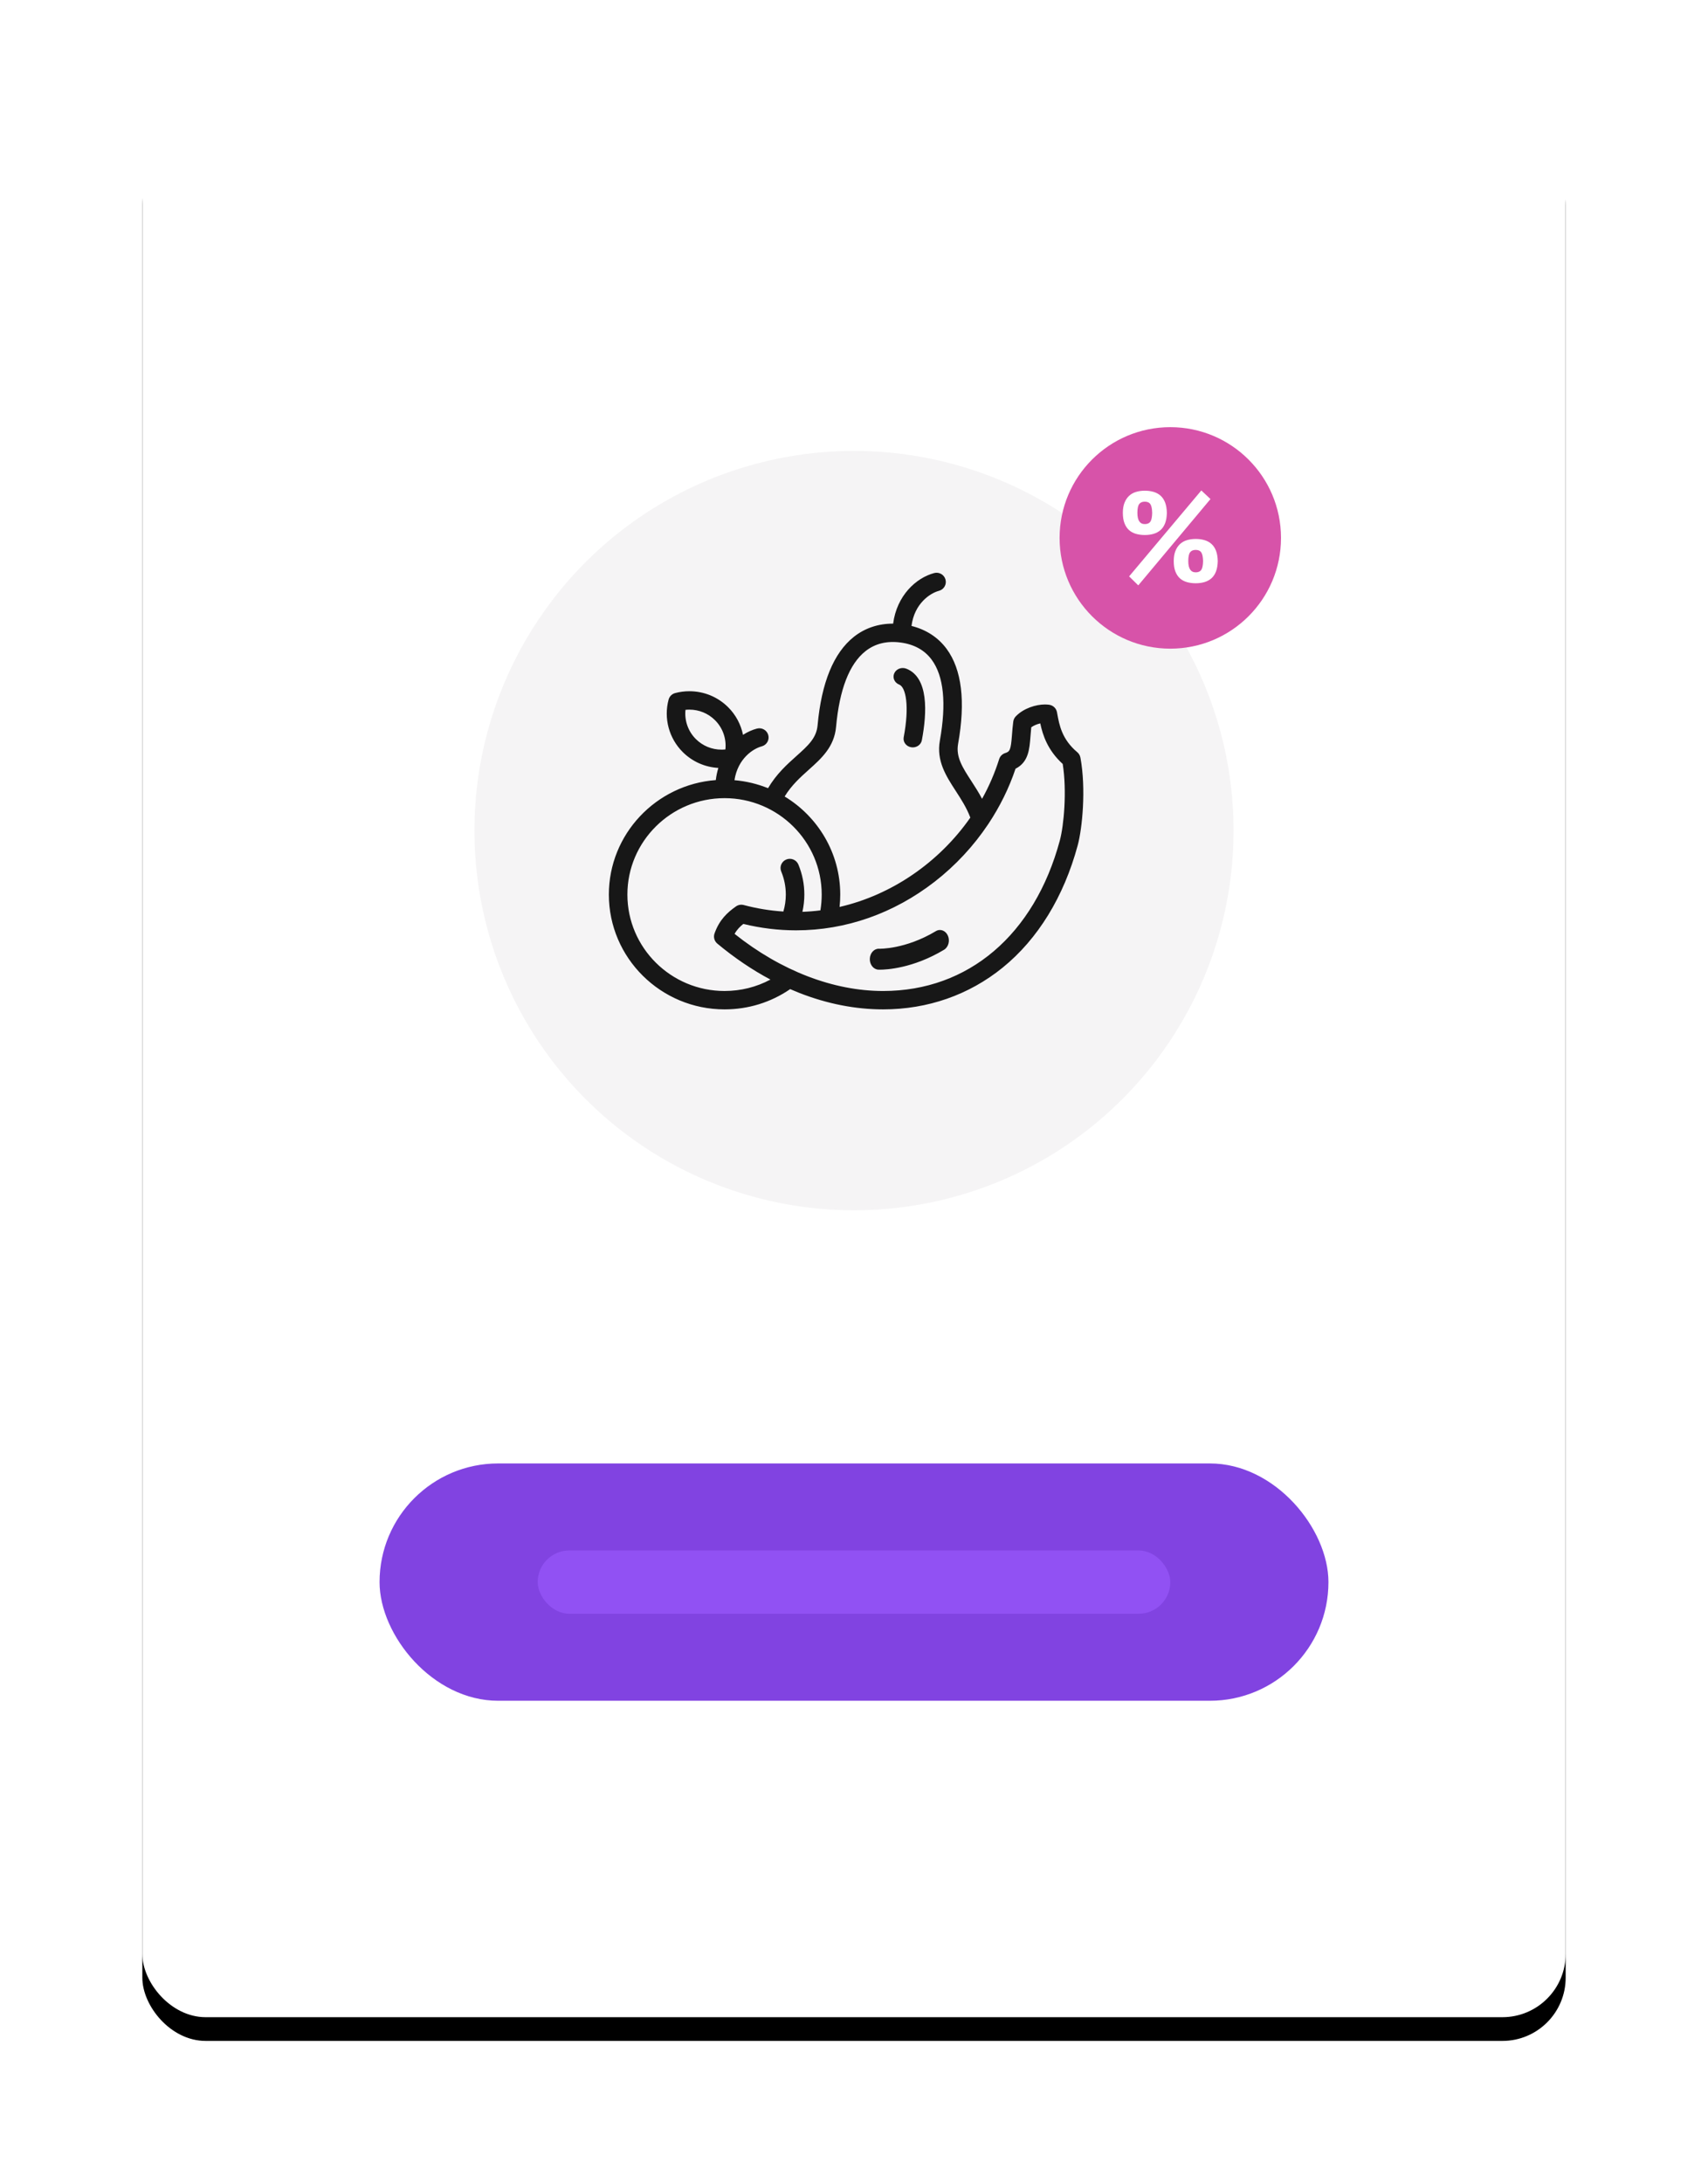 <?xml version="1.0" encoding="UTF-8"?>
<svg version="1.1" viewBox="0 0 216 276" xmlns="http://www.w3.org/2000/svg" xmlns:xlink="http://www.w3.org/1999/xlink">
    <title>E2133571-9F97-4F08-BC07-DFDCB4A08010</title>
    <desc>Created with sketchtool.</desc>
    <defs>
        <rect id="a" width="180" height="240" rx="8"/>
        <filter id="b" x="-15.8%" y="-10.6%" width="131.7%" height="123.8%">
            <feOffset dx="0" dy="3" in="SourceAlpha" result="shadowOffsetOuter1"/>
            <feGaussianBlur in="shadowOffsetOuter1" result="shadowBlurOuter1" stdDeviation="9"/>
            <feColorMatrix in="shadowBlurOuter1"
                           values="0 0 0 0 0.069   0 0 0 0 0.059   0 0 0 0 0.069  0 0 0 0.096 0"/>
        </filter>
    </defs>
    <g fill="none" fill-rule="evenodd">
        <g transform="translate(-1124 -1757)">
            <g transform="translate(0 1436)">
                <g transform="translate(932 66)">
                    <g transform="translate(210 270)">
                        <use fill="black" filter="url(#b)" xlink:href="#a"/>
                        <use fill="#FFFFFF" fill-rule="evenodd" xlink:href="#a"/>
                        <circle cx="90" cy="90" r="48" fill="#F5F4F5"/>
                        <circle cx="130" cy="53" r="14" fill="#D753A9"/>
                        <rect x="30" y="170" width="120" height="30" rx="15" fill="#8143E1"/>
                        <rect x="50" y="181" width="80" height="8" rx="4" fill="#9151F3"/>
                        <g transform="translate(53 49)" fill="#171717" fill-rule="nonzero">
                            <path d="m65.634 31.766c0.734 3.987 0.229 8.981-0.344 11.1-1.755 6.498-5.036 11.841-9.487 15.453-4.259 3.455-9.488 5.281-15.121 5.281-3.503 0-7.067-0.7-10.594-2.08-0.388-0.152-0.774-0.313-1.16-0.481-2.445 1.677-5.301 2.561-8.299 2.561-8.067 0-14.63-6.511-14.63-14.514 0-7.634 5.971-13.91 13.524-14.473 0.064-0.543 0.174-1.055 0.322-1.536-1.699-0.096-3.284-0.797-4.497-2.001-1.743-1.73-2.431-4.274-1.794-6.639 0.108-0.402 0.425-0.716 0.83-0.823 0.584-0.155 1.188-0.233 1.793-0.233 1.851 0 3.591 0.715 4.899 2.013 0.977 0.969 1.622 2.193 1.888 3.499 0.573-0.367 1.172-0.633 1.761-0.789 0.625-0.166 1.268 0.202 1.435 0.822 0.168 0.62-0.203 1.258-0.829 1.424-1.085 0.288-3.026 1.538-3.448 4.277 1.489 0.126 2.915 0.475 4.245 1.012 1.067-1.806 2.4-3.001 3.596-4.071 1.465-1.311 2.524-2.258 2.671-3.881 0.489-5.395 2.033-9.158 4.587-11.182 1.398-1.108 3.096-1.675 4.967-1.669 0.466-3.559 2.905-5.787 5.188-6.394 0.625-0.166 1.268 0.202 1.435 0.822 0.168 0.62-0.203 1.258-0.829 1.424-1.106 0.294-3.104 1.587-3.472 4.439 1.851 0.462 3.374 1.451 4.444 2.902 1.92 2.606 2.407 6.647 1.448 12.011-0.296 1.655 0.57 2.991 1.667 4.681 0.448 0.691 0.93 1.434 1.366 2.26 0.883-1.585 1.612-3.265 2.162-5.021 0.114-0.363 0.4-0.649 0.766-0.763 0.584-0.183 0.711-0.385 0.854-2.286 0.038-0.504 0.081-1.076 0.165-1.701 0.033-0.243 0.142-0.469 0.312-0.647 0.996-1.041 2.567-1.508 3.683-1.508 0.188 0 0.37 0.012 0.543 0.036 0.5 0.07 0.898 0.449 0.989 0.942l0.034 0.188c0.263 1.443 0.591 3.239 2.532 4.867 0.207 0.174 0.347 0.414 0.396 0.679zm-34.338 1.528c-1.08 0.967-2.191 1.962-3.067 3.394 4.213 2.551 7.031 7.154 7.031 12.398 0 0.523-0.029 1.046-0.085 1.564 6.595-1.511 12.588-5.637 16.537-11.295-0.475-1.254-1.173-2.332-1.851-3.377-1.21-1.865-2.461-3.793-2.004-6.346 0.844-4.716 0.496-8.159-1.032-10.233-0.897-1.217-2.221-1.949-3.938-2.176-1.738-0.23-3.232 0.139-4.44 1.097-2.036 1.613-3.286 4.835-3.716 9.574-0.23 2.531-1.86 3.99-3.436 5.4zm-14.29-3.861c0.866 0.859 2.017 1.332 3.242 1.332h2.344e-4c0.163 0 0.326-0.009 0.488-0.026 0.144-1.354-0.332-2.724-1.317-3.7-0.866-0.859-2.017-1.332-3.242-1.332-0.163 0-0.326 0.009-0.488 0.026-0.144 1.354 0.332 2.724 1.316 3.7zm3.623 31.842c2.055 0 4.03-0.495 5.803-1.443-2.317-1.234-4.566-2.755-6.719-4.549-0.373-0.311-0.513-0.818-0.353-1.274 0.623-1.769 1.672-2.692 2.714-3.425 0.285-0.2 0.645-0.265 0.982-0.175 1.655 0.44 3.335 0.715 5.012 0.822 0.204-0.695 0.309-1.413 0.309-2.144 0-1.005-0.195-1.986-0.579-2.916-0.246-0.594 0.041-1.273 0.639-1.517 0.599-0.244 1.283 0.041 1.529 0.634 0.501 1.211 0.755 2.489 0.755 3.799 0 0.739-0.084 1.468-0.244 2.181 0.763-0.026 1.522-0.087 2.275-0.184 0.109-0.658 0.164-1.327 0.164-1.997 0-6.721-5.512-12.189-12.287-12.189-6.775 0-12.286 5.468-12.286 12.189 0 6.721 5.512 12.189 12.286 12.189zm42.397-19.01c0.518-1.918 0.912-6.265 0.369-9.69-1.919-1.752-2.526-3.65-2.838-5.128-0.414 0.091-0.827 0.268-1.139 0.492-0.043 0.398-0.072 0.776-0.1 1.144-0.122 1.611-0.247 3.271-1.889 4.091-0.816 2.436-1.973 4.778-3.417 6.952-0.019 0.031-0.039 0.061-0.061 0.091-1.83 2.732-4.114 5.197-6.749 7.242-5.184 4.023-11.248 6.149-17.537 6.149-2.222 0-4.46-0.273-6.661-0.811-0.412 0.325-0.796 0.705-1.106 1.257 5.853 4.663 12.493 7.222 18.784 7.222 10.776 0 19.129-7.107 22.344-19.01zm-19.41-21.736c2.832 1.111 2.631 5.535 1.964 9.051-0.1 0.528-0.592 0.9-1.146 0.9-0.068 0-0.136-0.006-0.205-0.017-0.634-0.105-1.056-0.671-0.944-1.264 0.746-3.932 0.278-6.326-0.57-6.658-0.594-0.233-0.873-0.872-0.624-1.427 0.249-0.555 0.932-0.817 1.526-0.584zm5.259 33.756c0.284 0.651 0.064 1.449-0.492 1.781-3.943 2.362-7.311 2.516-8.119 2.516-0.101 0-0.162-0.002-0.179-0.003-0.624-0.029-1.11-0.644-1.085-1.375 0.024-0.729 0.549-1.297 1.171-1.271 0.048 0.003 3.313 0.094 7.183-2.224 0.556-0.333 1.237-0.075 1.522 0.576z"/>
                        </g>
                        <path d="m124 49.835c0-0.495 0.069-0.918 0.206-1.269s0.328-0.643 0.571-0.874 0.536-0.398 0.88-0.503c0.343-0.104 0.716-0.157 1.118-0.157 0.402 0 0.771 0.049 1.11 0.148 0.338 0.099 0.631 0.258 0.88 0.478 0.248 0.22 0.441 0.508 0.579 0.865 0.137 0.357 0.211 0.794 0.222 1.31-0.011 0.516-0.085 0.953-0.222 1.31s-0.33 0.646-0.579 0.865-0.542 0.379-0.88 0.478c-0.338 0.099-0.708 0.148-1.11 0.148-0.402 0-0.774-0.049-1.118-0.148s-0.637-0.258-0.88-0.478-0.433-0.508-0.571-0.865-0.206-0.794-0.206-1.31zm1.839 0c0 0.945 0.312 1.418 0.935 1.418 0.328 0 0.563-0.102 0.705-0.305 0.143-0.203 0.219-0.574 0.23-1.113-0.011-0.527-0.087-0.896-0.23-1.104-0.143-0.209-0.378-0.313-0.705-0.313-0.328 0-0.565 0.104-0.713 0.313-0.148 0.209-0.222 0.577-0.222 1.104zm4.597 6.099c0-0.495 0.069-0.918 0.206-1.269s0.328-0.643 0.571-0.874 0.536-0.398 0.88-0.503c0.343-0.104 0.716-0.157 1.118-0.157 0.402 0 0.771 0.049 1.11 0.148s0.631 0.258 0.88 0.478c0.248 0.22 0.441 0.508 0.579 0.865 0.137 0.357 0.211 0.794 0.222 1.31-0.011 0.516-0.085 0.953-0.222 1.31s-0.33 0.646-0.579 0.865-0.542 0.379-0.88 0.478-0.708 0.148-1.11 0.148c-0.402 0-0.774-0.049-1.118-0.148-0.343-0.099-0.637-0.258-0.88-0.478s-0.433-0.508-0.571-0.865-0.206-0.794-0.206-1.31zm1.839 0c0 0.945 0.312 1.418 0.935 1.418 0.328 0 0.563-0.102 0.705-0.305s0.219-0.574 0.23-1.113c-0.011-0.527-0.087-0.896-0.23-1.104-0.143-0.209-0.378-0.313-0.705-0.313-0.328 0-0.565 0.104-0.713 0.313-0.148 0.209-0.222 0.577-0.222 1.104zm1.649-8.934l1.157 1.088-9.131 10.912-1.157-1.137 9.131-10.863z"
                              fill="#fff" fill-rule="nonzero"/>
                    </g>
                </g>
            </g>
        </g>
    </g>
</svg>
